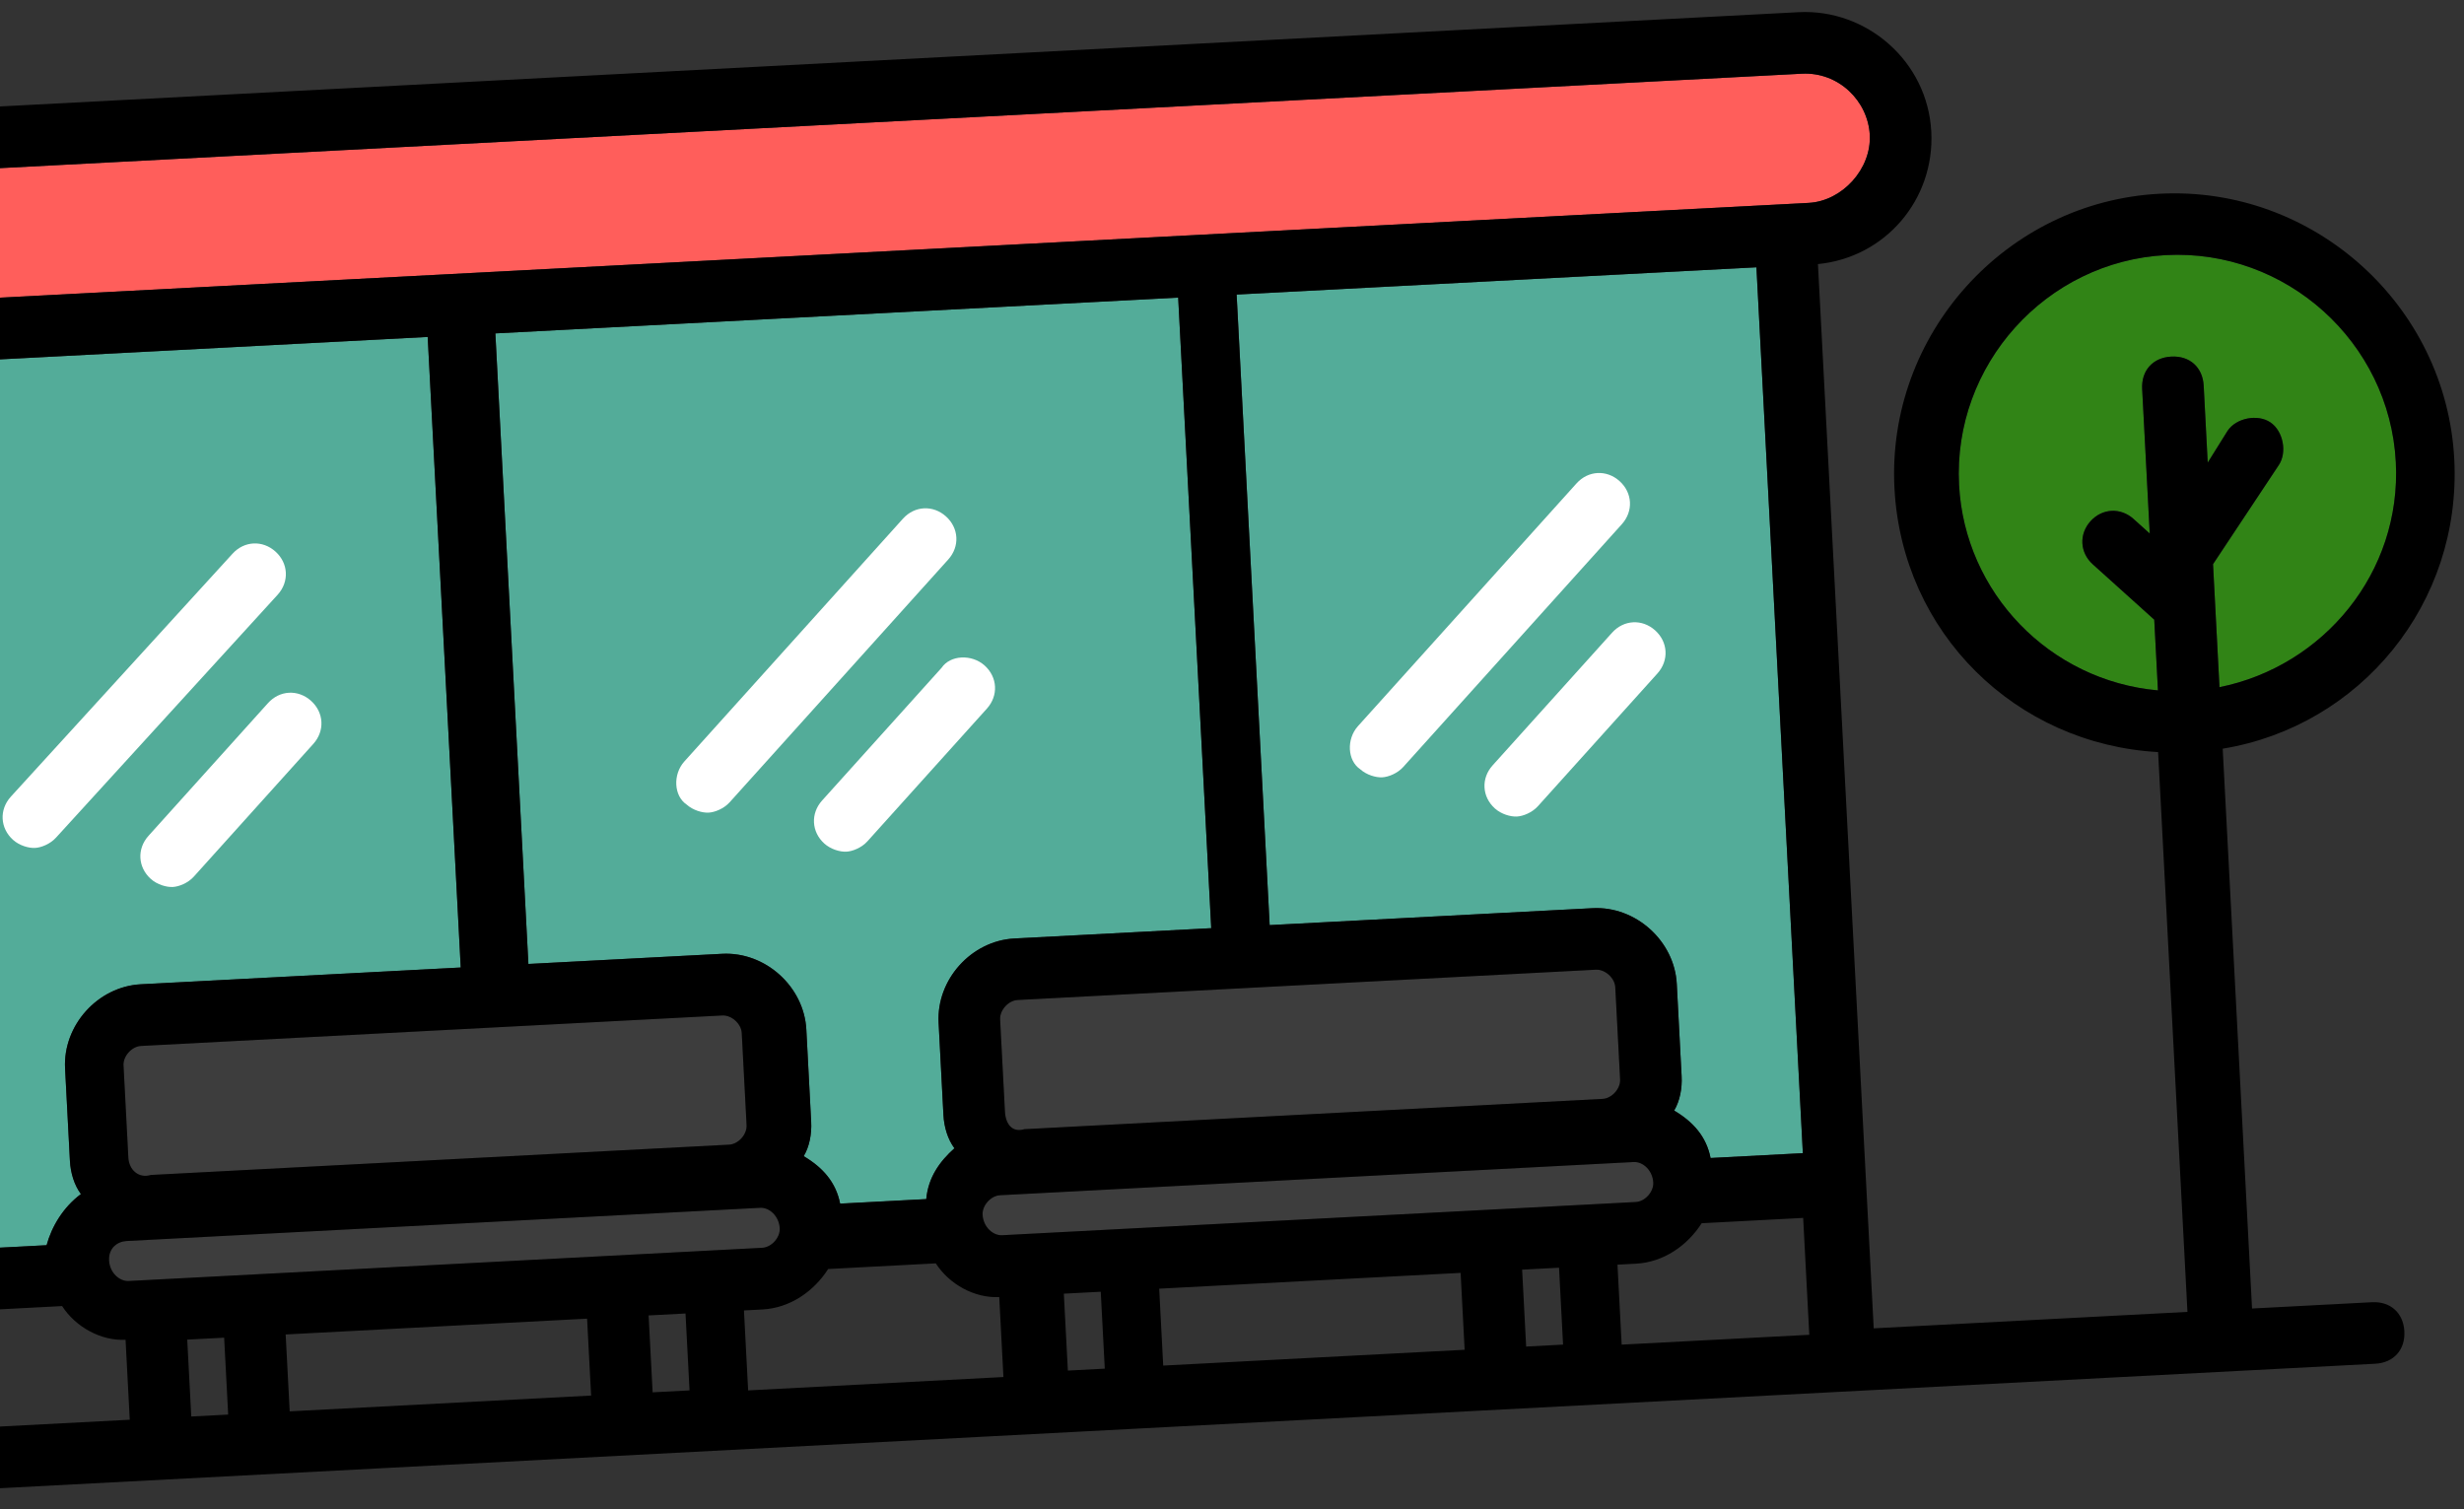<?xml version="1.0" encoding="UTF-8"?>
<svg width="80px" height="49px" viewBox="0 0 80 49" version="1.1" xmlns="http://www.w3.org/2000/svg" xmlns:xlink="http://www.w3.org/1999/xlink">
    <rect x="0" y="0" width="80" height="49" fill="#333333" stroke="none"/>
    <!-- Generator: Sketch 46.1 (44463) - http://www.bohemiancoding.com/sketch -->
    <title>Group</title>
    <desc>Created with Sketch.</desc>
    <defs></defs>
    <g id="Page-1" stroke="none" stroke-width="1" fill="none" fill-rule="evenodd">
        <g id="bus_stop" transform="translate(0, -8)">
            <g id="Page-1" transform="translate(-11, 6)">
                <g id="Group" transform="translate(47, 26) rotate(-3) translate(-47, -26) translate(2, 3)">
                    <g transform="translate(0, -0)" id="bus_stop">
                        <g transform="translate(-0, -0)">
                            <g id="Group" transform="translate(-0, -0)">
                                <path d="M9.7,37.6 L6.7,37.6 L6.7,8.8 L23.6,8.8 L23.6,29.3 L13.2,29.3 C11.8,29.3 10.6,30.5 10.6,31.9 L10.6,34.9 C10.6,35.3 10.7,35.7 10.9,36 C10.3,36.4 9.9,37 9.7,37.6 Z" id="Shape-path" fill-opacity="0.682" fill="#63E5C9"></path>
                                <path d="M47.9,29.3 L41.6,29.3 C40.2,29.3 39,30.5 39,31.9 L39,34.9 C39,35.3 39.1,35.7 39.3,36 C38.8,36.4 38.4,36.9 38.3,37.6 L35.5,37.6 C35.4,36.9 35,36.4 34.4,36 C34.6,35.7 34.7,35.3 34.7,34.9 L34.7,31.9 C34.7,30.5 33.5,29.3 32.1,29.3 L25.8,29.3 L25.8,8.8 L48,8.8 L48,29.3 L47.9,29.3 Z" id="Shape-path" fill-opacity="0.682" fill="#63E5C9"></path>
                                <path d="M66.8,37.6 L63.8,37.6 C63.7,36.9 63.3,36.4 62.7,36 C62.9,35.7 63,35.3 63,34.9 L63,31.9 C63,30.5 61.8,29.3 60.4,29.3 L49.9,29.3 L49.9,8.8 L66.8,8.8 L66.8,37.6 Z" id="Shape-path" fill-opacity="0.682" fill="#63E5C9"></path>
                                <path d="M18.3,16.9 C18.7,16.5 18.7,15.9 18.3,15.5 C17.9,15.1 17.3,15.1 16.9,15.5 L9.3,23 C8.9,23.4 8.9,24 9.3,24.4 C9.5,24.6 9.8,24.7 10,24.7 C10.2,24.7 10.5,24.6 10.7,24.4 L18.3,16.9 Z" id="Shape" fill="#FFFFFF" fill-rule="nonzero"></path>
                                <path d="M17.8,20.4 L13.7,24.5 C13.3,24.9 13.3,25.5 13.7,25.9 C13.9,26.1 14.2,26.2 14.4,26.2 C14.6,26.2 14.9,26.1 15.1,25.9 L19.2,21.8 C19.6,21.4 19.6,20.8 19.2,20.4 C18.8,20 18.2,20 17.8,20.4 Z" id="Shape" fill="#FFFFFF" fill-rule="nonzero"></path>
                                <path d="M31.2,24.4 C31.4,24.6 31.7,24.7 31.9,24.7 C32.1,24.7 32.4,24.6 32.6,24.4 L40.1,16.9 C40.5,16.5 40.5,15.9 40.1,15.5 C39.7,15.1 39.1,15.1 38.7,15.5 L31.2,23 C30.8,23.4 30.8,24.1 31.2,24.4 Z" id="Shape" fill="#FFFFFF" fill-rule="nonzero"></path>
                                <path d="M39.7,20.4 L35.6,24.5 C35.2,24.9 35.2,25.5 35.6,25.9 C35.8,26.1 36.1,26.2 36.3,26.2 C36.5,26.2 36.8,26.1 37,25.9 L41.1,21.8 C41.5,21.4 41.5,20.8 41.1,20.4 C40.7,20 40,20 39.7,20.4 Z" id="Shape" fill="#FFFFFF" fill-rule="nonzero"></path>
                                <path d="M53.1,24.4 C53.3,24.6 53.6,24.7 53.8,24.7 C54,24.7 54.3,24.6 54.5,24.4 L62,16.9 C62.4,16.5 62.4,15.9 62,15.5 C61.6,15.1 61,15.1 60.6,15.5 L53.1,23 C52.7,23.4 52.7,24.1 53.1,24.4 Z" id="Shape" fill="#FFFFFF" fill-rule="nonzero"></path>
                                <path d="M61.5,20.4 L57.4,24.5 C57,24.9 57,25.5 57.4,25.9 C57.6,26.1 57.9,26.2 58.1,26.2 C58.3,26.2 58.6,26.1 58.8,25.9 L62.9,21.8 C63.3,21.4 63.3,20.8 62.9,20.4 C62.5,20 61.9,20 61.5,20.4 Z" id="Shape" fill="#FFFFFF" fill-rule="nonzero"></path>
                                <path d="M73,16.2 C73,12.3 76.2,9.1 80.1,9.1 C84,9.1 87.2,12.3 87.2,16.2 C87.2,19.8 84.5,22.7 81.1,23.2 L81.1,19.2 L83.4,16.1 C83.7,15.7 83.6,15 83.2,14.7 C82.8,14.4 82.1,14.5 81.8,14.9 L81.1,15.9 L81.1,13.4 C81.1,12.8 80.7,12.4 80.1,12.4 C79.5,12.4 79.1,12.8 79.1,13.4 L79.1,18.1 L78.6,17.6 C78.2,17.2 77.6,17.2 77.2,17.6 C76.8,18 76.8,18.6 77.2,19 L79.1,20.9 L79.1,23.2 C75.6,22.7 73,19.7 73,16.2 Z" id="Shape-path" fill-opacity="0.751" fill="#309E0C"></path>
                                <path d="M2.9,4.7 C2.9,3.5 3.9,2.6 5,2.6 L68.6,2.6 C69.8,2.6 70.7,3.6 70.7,4.7 C70.7,5.8 69.7,6.8 68.6,6.8 L5,6.8 C3.8,6.8 2.9,5.9 2.9,4.7 Z" id="Shape-path" fill="#FF5E5B"></path>
                                <path d="M12.3,37.6 L13.2,37.6 L32,37.6 L32.9,37.6 C33.2,37.6 33.5,37.9 33.5,38.3 C33.5,38.6 33.2,38.9 32.9,38.9 L12.3,38.9 C12,38.9 11.7,38.6 11.7,38.2 C11.7,37.8 12,37.6 12.3,37.6 Z" id="Shape-path" fill-opacity="0.421" fill="#4A4A4A"></path>
                                <path d="M41,34.9 L41,31.9 C41,31.6 41.3,31.3 41.6,31.3 L60.4,31.3 C60.7,31.3 61,31.6 61,31.9 L61,34.9 C61,35.2 60.7,35.5 60.4,35.5 L41.6,35.5 C41.2,35.6 41,35.3 41,34.9 Z" id="Shape-path" fill-opacity="0.421" fill="#4A4A4A"></path>
                                <path d="M61.3,37.6 C61.6,37.6 61.9,37.9 61.9,38.3 C61.9,38.6 61.6,38.9 61.3,38.9 L40.7,38.9 C40.4,38.9 40.1,38.6 40.1,38.2 C40.1,37.9 40.4,37.6 40.7,37.6 L41.6,37.6 L60.4,37.6 L61.3,37.6 Z" id="Shape-path" fill-opacity="0.421" fill="#4A4A4A"></path>
                                <path d="M12.5,34.9 L12.5,31.9 C12.5,31.6 12.8,31.3 13.1,31.3 L32,31.3 C32.3,31.3 32.6,31.6 32.6,31.9 L32.6,34.9 C32.6,35.2 32.3,35.5 32,35.5 L13.2,35.5 C12.8,35.6 12.5,35.3 12.5,34.9 Z" id="Shape-path" fill-opacity="0.421" fill="#4A4A4A"></path>
                                <path d="M89.1,16.2 C89.1,11.2 85,7.1 80,7.1 C75,7.1 70.9,11.2 70.9,16.2 C70.9,20.9 74.4,24.7 79,25.2 L79,43.4 L68.8,43.4 L68.8,8.8 C71,8.7 72.7,6.9 72.7,4.7 C72.7,2.4 70.8,0.6 68.6,0.6 L5,0.6 C2.7,0.6 0.9,2.5 0.9,4.7 C0.9,6.9 2.6,8.7 4.8,8.8 L4.8,43.4 L1.9,43.4 C1.3,43.4 0.9,43.8 0.9,44.4 C0.9,45 1.3,45.4 1.9,45.4 L85,45.4 C85.6,45.4 86,45 86,44.4 C86,43.8 85.6,43.4 85,43.4 L81.1,43.4 L81.1,25.2 C85.6,24.7 89.1,20.9 89.1,16.2 Z M9.7,37.6 L6.7,37.6 L6.7,8.8 L23.6,8.8 L23.6,29.3 L13.2,29.3 C11.8,29.3 10.6,30.5 10.6,31.9 L10.6,34.9 C10.6,35.3 10.7,35.7 10.9,36 C10.3,36.4 9.9,37 9.7,37.6 Z M66.8,37.6 L63.8,37.6 C63.7,36.9 63.3,36.4 62.7,36 C62.9,35.7 63,35.3 63,34.9 L63,31.9 C63,30.5 61.8,29.3 60.4,29.3 L49.9,29.3 L49.9,8.8 L66.8,8.8 L66.8,37.6 Z M61.3,37.6 C61.6,37.6 61.9,37.9 61.9,38.3 C61.9,38.6 61.6,38.9 61.3,38.9 L40.7,38.9 C40.4,38.9 40.1,38.6 40.1,38.2 C40.1,37.9 40.4,37.6 40.7,37.6 L41.6,37.6 L60.4,37.6 L61.3,37.6 Z M41,34.9 L41,31.9 C41,31.6 41.3,31.3 41.6,31.3 L60.4,31.3 C60.7,31.3 61,31.6 61,31.9 L61,34.9 C61,35.2 60.7,35.5 60.4,35.5 L41.6,35.5 C41.2,35.6 41,35.3 41,34.9 Z M47.9,29.3 L41.6,29.3 C40.2,29.3 39,30.5 39,31.9 L39,34.9 C39,35.3 39.1,35.7 39.3,36 C38.8,36.4 38.4,36.9 38.3,37.6 L35.5,37.6 C35.4,36.9 35,36.4 34.4,36 C34.6,35.7 34.7,35.3 34.7,34.9 L34.7,31.9 C34.7,30.5 33.5,29.3 32.1,29.3 L25.8,29.3 L25.8,8.8 L48,8.8 L48,29.3 L47.9,29.3 Z M12.5,34.9 L12.5,31.9 C12.5,31.6 12.8,31.3 13.1,31.3 L32,31.3 C32.3,31.3 32.6,31.6 32.6,31.9 L32.6,34.9 C32.6,35.2 32.3,35.5 32,35.5 L13.2,35.5 C12.8,35.6 12.5,35.3 12.5,34.9 Z M12.3,37.6 L13.2,37.6 L32,37.6 L32.9,37.6 C33.2,37.6 33.5,37.9 33.5,38.3 C33.5,38.6 33.2,38.9 32.9,38.9 L12.3,38.9 C12,38.9 11.7,38.6 11.7,38.2 C11.7,37.8 12,37.6 12.3,37.6 Z M14.1,40.9 L15.3,40.9 L15.3,43.4 L14.1,43.4 L14.1,40.9 Z M17.3,40.9 L27.1,40.9 L27.1,43.4 L17.3,43.4 L17.3,40.9 Z M29.1,40.9 L30.3,40.9 L30.3,43.4 L29.1,43.4 L29.1,40.9 Z M32.3,40.9 L32.8,40.9 C33.7,40.9 34.5,40.4 35,39.7 L38.5,39.7 C38.9,40.4 39.7,40.9 40.5,40.9 L40.5,43.5 L32.2,43.5 L32.2,40.9 L32.3,40.9 Z M42.6,40.9 L43.8,40.9 L43.8,43.4 L42.6,43.4 L42.6,40.9 Z M45.7,40.9 L55.5,40.9 L55.5,43.4 L45.7,43.4 L45.7,40.9 Z M57.5,40.9 L58.7,40.9 L58.7,43.4 L57.5,43.4 L57.5,40.9 Z M60.7,40.9 L61.2,40.9 C62.1,40.9 62.9,40.4 63.4,39.7 L63.4,39.7 L66.7,39.7 L66.7,43.5 L60.6,43.5 L60.6,40.9 L60.7,40.9 Z M2.9,4.7 C2.9,3.5 3.9,2.6 5,2.6 L68.6,2.6 C69.8,2.6 70.7,3.6 70.7,4.7 C70.7,5.8 69.7,6.8 68.6,6.8 L5,6.8 C3.8,6.8 2.9,5.9 2.9,4.7 Z M6.8,39.6 L10.1,39.6 C10.5,40.3 11.3,40.8 12.1,40.8 L12.1,43.4 L6.7,43.4 L6.7,39.6 L6.8,39.6 Z M73,16.2 C73,12.3 76.2,9.1 80.1,9.1 C84,9.1 87.2,12.3 87.2,16.2 C87.2,19.8 84.5,22.7 81.1,23.2 L81.1,19.2 L83.4,16.1 C83.7,15.7 83.6,15 83.2,14.7 C82.8,14.4 82.1,14.5 81.8,14.9 L81.1,15.9 L81.1,13.4 C81.1,12.8 80.7,12.4 80.1,12.4 C79.5,12.4 79.1,12.8 79.1,13.4 L79.1,18.1 L78.6,17.6 C78.2,17.2 77.6,17.2 77.2,17.6 C76.8,18 76.8,18.6 77.2,19 L79.1,20.9 L79.1,23.2 C75.6,22.7 73,19.7 73,16.2 Z" id="Shape" fill="#000000" fill-rule="nonzero"></path>
                            </g>
                        </g>
                    </g>
                </g>
            </g>
        </g>
    </g>
</svg>